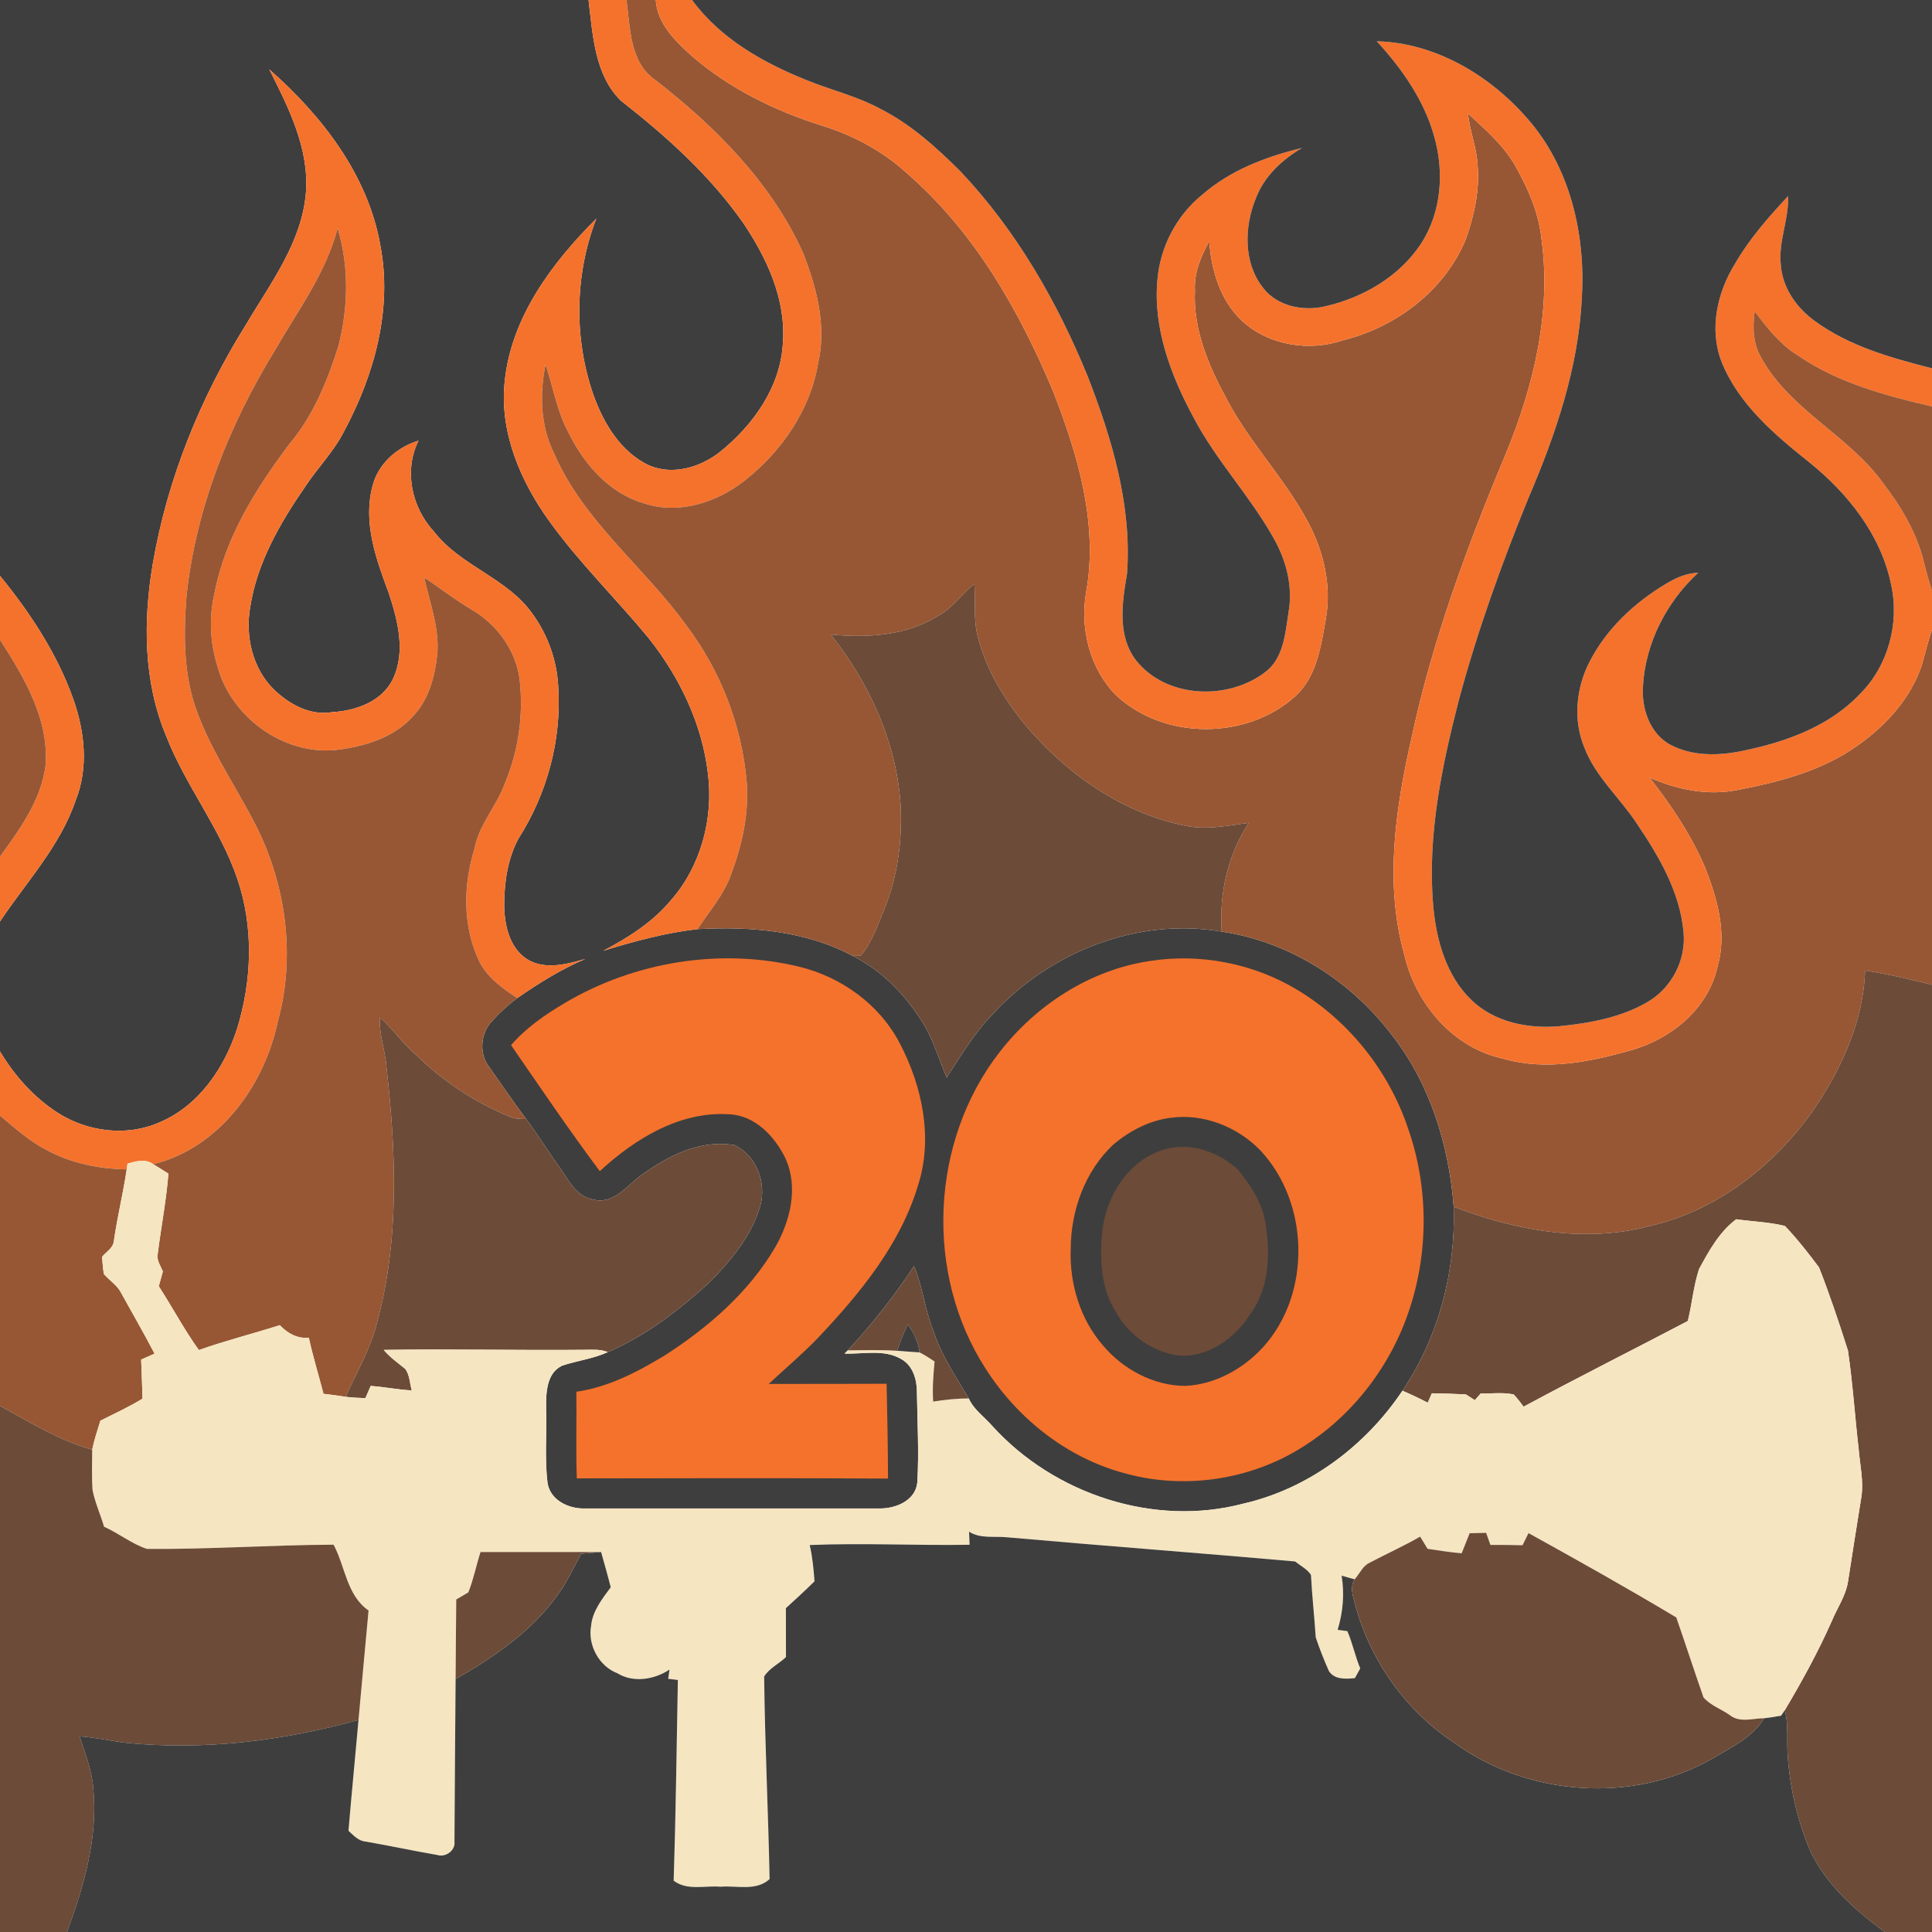 <?xml version="1.0" encoding="UTF-8" ?>
<!DOCTYPE svg PUBLIC "-//W3C//DTD SVG 1.1//EN" "http://www.w3.org/Graphics/SVG/1.1/DTD/svg11.dtd">
<svg width="512pt" height="512pt" viewBox="0 0 512 512" version="1.1" xmlns="http://www.w3.org/2000/svg">
<path fill="#3e3e3e" opacity="1.00" d=" M 0.00 0.00 L 155.97 0.00 C 157.09 9.16 157.55 19.77 164.50 26.65 C 176.54 36.06 188.08 46.43 196.90 59.00 C 203.23 68.35 208.33 79.32 207.48 90.88 C 206.87 102.51 199.62 112.70 190.78 119.78 C 185.59 123.87 178.23 126.06 171.93 123.30 C 164.47 119.76 159.97 112.19 157.27 104.68 C 152.04 89.67 152.29 72.77 158.03 57.93 C 146.29 69.67 135.47 84.07 133.75 101.09 C 132.32 114.54 137.95 127.64 145.72 138.32 C 153.61 149.25 163.30 158.68 171.86 169.06 C 180.05 179.37 186.04 191.74 187.60 204.91 C 189.13 216.86 185.76 229.56 177.73 238.67 C 172.89 244.44 166.46 248.51 159.86 251.97 C 168.04 249.46 176.33 247.19 184.85 246.23 C 198.79 245.45 213.44 246.64 225.97 253.31 C 234.27 257.50 240.77 264.50 245.40 272.48 C 247.67 276.64 249.01 281.21 250.89 285.55 C 254.75 279.61 258.39 273.46 263.42 268.40 C 278.49 252.15 301.71 243.06 323.77 246.89 C 341.67 249.55 357.91 259.89 368.79 274.21 C 378.98 287.16 383.99 303.55 385.25 319.81 C 385.80 336.92 381.25 354.31 371.66 368.56 C 361.89 383.14 346.85 394.49 329.61 398.45 C 305.87 404.78 279.40 395.98 263.01 377.95 C 260.90 375.51 258.09 373.62 256.73 370.61 C 253.32 364.78 249.42 359.15 247.36 352.65 C 245.07 347.11 244.55 341.03 242.22 335.53 C 237.01 343.45 231.12 350.90 224.69 357.86 C 224.47 358.07 224.03 358.50 223.81 358.71 C 228.80 358.89 234.31 357.48 238.85 360.17 C 241.94 361.88 243.02 365.66 242.99 368.98 C 243.11 376.95 243.57 384.96 243.09 392.92 C 242.56 397.75 237.32 399.82 233.03 399.76 C 207.00 399.75 180.97 399.75 154.95 399.76 C 150.73 399.89 145.80 397.57 145.11 393.01 C 144.28 386.39 144.97 379.67 144.72 373.01 C 144.70 369.07 144.84 363.90 148.94 361.93 C 152.93 360.58 157.20 360.10 161.07 358.33 C 171.12 354.03 179.92 347.20 187.97 339.89 C 193.67 334.09 199.18 327.56 201.47 319.60 C 203.19 313.48 200.49 306.26 194.66 303.48 C 185.53 301.85 176.81 306.44 169.67 311.64 C 165.98 314.44 162.35 319.38 157.08 317.84 C 152.44 317.00 150.53 312.36 148.03 308.97 C 145.07 304.90 142.46 300.58 139.44 296.56 C 136.01 291.97 132.80 287.22 129.49 282.55 C 126.85 279.01 127.43 273.61 130.49 270.50 C 132.48 268.29 134.69 266.27 137.09 264.50 C 142.79 260.55 148.71 256.85 155.12 254.13 C 150.19 255.52 144.46 257.11 139.74 254.24 C 135.01 251.22 133.69 245.22 133.62 239.97 C 133.62 233.94 134.50 227.68 137.36 222.30 C 144.98 210.40 148.88 196.04 147.94 181.92 C 147.58 175.07 145.22 168.37 141.21 162.80 C 134.54 153.20 122.17 150.11 115.04 140.92 C 109.10 134.52 106.96 124.77 110.91 116.78 C 105.21 118.50 100.22 122.90 98.73 128.79 C 96.15 138.40 99.64 148.13 102.99 157.07 C 105.42 164.38 107.61 172.78 104.05 180.11 C 101.11 185.96 94.27 188.36 88.10 188.72 C 82.16 189.76 76.47 186.56 72.38 182.52 C 66.88 176.97 64.99 168.57 66.29 161.01 C 68.07 149.23 74.19 138.67 80.85 129.00 C 84.15 123.98 88.47 119.68 91.19 114.29 C 99.20 99.36 104.06 81.94 100.79 65.00 C 97.51 46.32 85.28 30.62 71.35 18.37 C 76.47 28.51 81.94 39.28 81.08 50.99 C 80.02 64.25 71.63 75.10 65.11 86.16 C 53.06 105.45 44.37 126.91 40.50 149.35 C 37.92 164.52 37.99 180.66 44.03 195.04 C 49.18 208.27 58.39 219.51 62.93 233.00 C 67.27 245.78 66.78 259.88 62.81 272.68 C 59.46 283.04 52.67 293.03 42.36 297.40 C 33.62 301.31 23.12 299.96 15.17 294.82 C 8.91 290.75 3.82 285.03 0.00 278.64 L 0.00 244.21 C 7.00 233.68 16.00 224.18 20.10 211.97 C 23.49 203.47 22.45 193.88 19.47 185.42 C 15.21 173.34 8.05 162.47 0.00 152.60 L 0.00 0.00 Z" />
<path fill="#f5722c" opacity="1.00" d=" M 155.97 0.00 L 166.03 0.00 C 167.04 7.39 166.84 16.58 173.74 21.26 C 189.66 33.64 204.49 48.49 212.86 67.10 C 216.41 76.22 219.08 86.32 216.84 96.10 C 214.80 108.53 207.20 119.56 197.44 127.29 C 190.08 133.12 179.88 136.48 170.69 133.39 C 161.36 130.73 154.64 122.83 150.52 114.38 C 147.57 108.80 146.55 102.52 144.58 96.58 C 142.97 104.41 143.21 112.92 146.85 120.18 C 154.63 138.18 170.82 150.31 182.03 165.93 C 190.97 177.81 196.53 192.17 197.86 206.97 C 198.59 215.42 196.67 223.87 193.74 231.75 C 191.80 237.15 187.97 241.51 184.85 246.23 C 176.33 247.19 168.04 249.46 159.86 251.97 C 166.46 248.51 172.89 244.44 177.73 238.67 C 185.76 229.56 189.13 216.86 187.60 204.91 C 186.04 191.74 180.05 179.37 171.86 169.06 C 163.30 158.68 153.61 149.25 145.72 138.32 C 137.95 127.64 132.32 114.54 133.75 101.09 C 135.47 84.07 146.29 69.67 158.03 57.93 C 152.29 72.77 152.04 89.67 157.27 104.68 C 159.97 112.19 164.47 119.76 171.93 123.30 C 178.23 126.06 185.59 123.87 190.78 119.78 C 199.62 112.70 206.87 102.51 207.48 90.88 C 208.33 79.32 203.23 68.35 196.90 59.00 C 188.08 46.43 176.54 36.06 164.50 26.65 C 157.55 19.77 157.09 9.16 155.97 0.00 Z" />
<path fill="#975734" opacity="1.00" d=" M 166.03 0.00 L 173.79 0.00 C 174.19 6.27 178.90 10.81 183.27 14.77 C 193.20 23.40 205.22 29.31 217.71 33.25 C 225.98 35.80 233.80 39.94 240.21 45.79 C 258.10 61.21 270.09 82.21 279.11 103.76 C 285.66 120.57 291.12 138.86 287.82 157.04 C 286.17 166.65 288.83 177.28 295.81 184.29 C 308.60 196.19 330.52 196.15 343.39 184.40 C 349.02 179.13 350.07 171.19 351.36 164.00 C 352.93 155.23 350.79 146.12 346.63 138.35 C 340.61 127.03 331.50 117.70 325.43 106.40 C 320.50 97.40 316.14 87.53 316.67 77.03 C 316.38 72.33 318.26 67.96 320.46 63.93 C 321.01 71.56 323.32 79.49 329.02 84.91 C 336.09 91.55 347.01 93.27 356.06 90.13 C 370.03 86.64 382.75 77.02 388.39 63.57 C 390.64 57.27 392.15 50.57 391.59 43.85 C 391.36 39.15 389.48 34.74 389.04 30.07 C 393.66 34.39 398.64 38.61 401.72 44.24 C 404.96 50.02 407.70 56.24 408.45 62.89 C 411.25 82.40 406.51 102.08 399.13 120.08 C 388.95 144.39 379.75 169.24 374.18 195.06 C 369.88 213.93 366.81 233.98 372.15 252.97 C 375.11 265.93 385.02 277.68 398.33 280.55 C 409.81 283.88 421.89 281.34 433.07 278.08 C 443.38 274.94 452.84 266.98 455.17 256.11 C 457.71 247.39 455.13 238.29 451.96 230.12 C 448.27 221.41 442.95 213.49 437.15 206.06 C 444.37 209.23 452.44 210.92 460.29 209.38 C 471.53 207.25 483.02 204.24 492.44 197.46 C 499.86 192.21 506.33 185.07 509.27 176.33 C 510.20 173.19 510.91 169.98 512.00 166.88 L 512.00 260.97 C 506.13 259.52 500.24 258.12 494.27 257.20 C 493.81 270.70 487.96 283.38 480.44 294.37 C 470.00 309.09 454.76 321.00 436.91 324.98 C 419.70 329.47 401.56 326.06 385.25 319.81 C 383.99 303.55 378.98 287.16 368.79 274.21 C 357.91 259.89 341.67 249.55 323.77 246.89 C 323.06 236.82 325.37 226.53 330.95 218.06 C 325.32 218.79 319.60 220.03 313.95 218.80 C 297.24 215.39 282.67 205.08 271.78 192.23 C 266.34 185.55 261.66 178.06 259.39 169.68 C 257.84 164.83 258.57 159.69 258.22 154.69 C 254.87 157.50 252.33 161.25 248.40 163.32 C 240.02 168.51 229.73 169.08 220.16 168.15 C 230.34 180.97 237.49 196.50 238.65 212.95 C 239.17 222.51 237.95 232.25 234.28 241.13 C 232.54 245.33 231.06 249.77 228.08 253.29 C 227.55 253.30 226.49 253.31 225.97 253.31 C 213.44 246.64 198.79 245.45 184.85 246.23 C 187.97 241.51 191.80 237.15 193.74 231.75 C 196.67 223.87 198.59 215.42 197.86 206.97 C 196.53 192.17 190.97 177.81 182.03 165.93 C 170.82 150.31 154.63 138.18 146.85 120.18 C 143.21 112.92 142.97 104.41 144.58 96.58 C 146.55 102.52 147.57 108.80 150.52 114.38 C 154.64 122.83 161.36 130.73 170.69 133.39 C 179.88 136.48 190.08 133.12 197.44 127.29 C 207.20 119.56 214.80 108.53 216.84 96.10 C 219.08 86.32 216.41 76.22 212.86 67.10 C 204.49 48.49 189.66 33.64 173.74 21.26 C 166.84 16.58 167.04 7.39 166.03 0.00 Z" />
<path fill="#f5722c" opacity="1.00" d=" M 173.79 0.00 L 183.40 0.00 C 190.86 10.19 202.19 16.60 213.71 21.22 C 220.18 23.87 227.09 25.47 233.26 28.82 C 241.37 32.92 248.17 39.08 254.56 45.45 C 269.29 61.03 280.16 79.92 288.24 99.70 C 294.71 116.31 300.00 134.05 298.67 152.06 C 297.38 159.66 296.01 168.42 301.07 175.01 C 309.02 185.06 325.26 185.70 335.15 178.22 C 340.25 174.52 340.61 167.70 341.51 162.02 C 342.65 155.28 340.83 148.39 337.48 142.54 C 331.22 131.38 322.25 121.99 316.30 110.64 C 310.28 99.51 305.54 86.95 306.73 74.10 C 307.47 65.40 311.81 57.08 318.62 51.59 C 326.06 45.10 335.55 41.49 345.04 39.21 C 339.71 42.35 334.96 46.78 332.76 52.69 C 329.73 60.18 329.50 69.64 334.70 76.24 C 338.42 81.16 345.31 82.54 351.08 81.20 C 361.16 78.93 370.83 73.33 376.59 64.57 C 382.05 56.20 382.79 45.41 380.02 35.96 C 377.32 26.44 371.49 18.15 364.86 10.94 C 380.28 11.32 394.72 19.88 404.69 31.32 C 416.08 44.19 420.22 62.07 419.21 78.92 C 418.32 97.40 412.28 115.15 405.04 132.02 C 397.93 149.44 391.54 167.19 386.65 185.37 C 382.07 203.14 378.23 221.49 379.81 239.94 C 380.60 249.00 383.22 258.56 389.97 265.05 C 396.03 270.88 404.89 272.66 413.05 271.98 C 421.16 271.17 429.47 269.72 436.60 265.55 C 442.99 261.86 446.90 254.37 446.15 247.00 C 445.20 236.38 439.62 226.88 433.76 218.24 C 429.29 211.42 422.85 205.88 419.88 198.14 C 416.84 190.82 417.66 182.29 421.28 175.33 C 425.76 166.58 433.24 159.61 441.63 154.64 C 444.20 153.09 447.01 151.87 450.06 151.78 C 441.65 159.51 436.02 170.46 435.40 181.93 C 435.02 187.79 437.21 194.38 442.61 197.34 C 448.53 200.50 455.61 200.32 462.01 198.94 C 473.30 196.63 484.80 192.47 492.90 183.92 C 500.36 176.50 503.44 165.16 501.16 154.93 C 498.50 141.82 489.74 130.78 479.51 122.55 C 470.27 115.18 460.72 107.11 456.22 95.86 C 452.88 87.21 455.07 77.47 459.84 69.82 C 463.64 63.24 468.70 57.52 473.85 51.98 C 474.12 58.09 471.28 63.90 471.92 70.04 C 472.29 76.18 476.09 81.59 480.98 85.10 C 490.10 91.77 501.21 94.85 512.00 97.61 L 512.00 107.72 C 499.72 104.84 487.18 101.51 476.64 94.31 C 471.82 91.39 468.33 86.95 465.02 82.50 C 464.40 86.75 464.56 91.30 466.89 95.05 C 474.58 108.79 489.98 115.42 499.03 128.02 C 503.86 134.30 508.01 141.29 509.88 149.06 C 510.48 151.59 511.22 154.09 512.00 156.58 L 512.00 166.88 C 510.91 169.98 510.20 173.19 509.27 176.33 C 506.33 185.07 499.86 192.21 492.44 197.46 C 483.02 204.24 471.53 207.25 460.29 209.38 C 452.44 210.92 444.37 209.23 437.15 206.06 C 442.95 213.49 448.27 221.41 451.96 230.12 C 455.13 238.29 457.71 247.39 455.17 256.11 C 452.84 266.98 443.38 274.94 433.07 278.08 C 421.89 281.34 409.81 283.88 398.33 280.55 C 385.02 277.68 375.11 265.93 372.15 252.97 C 366.81 233.98 369.88 213.93 374.18 195.06 C 379.75 169.24 388.95 144.39 399.13 120.08 C 406.51 102.08 411.25 82.40 408.45 62.89 C 407.70 56.24 404.96 50.02 401.72 44.24 C 398.64 38.61 393.66 34.39 389.04 30.07 C 389.48 34.74 391.36 39.15 391.59 43.85 C 392.15 50.57 390.64 57.27 388.39 63.57 C 382.75 77.02 370.03 86.64 356.06 90.13 C 347.01 93.27 336.09 91.55 329.02 84.91 C 323.32 79.49 321.01 71.56 320.46 63.93 C 318.26 67.96 316.38 72.33 316.67 77.03 C 316.14 87.53 320.50 97.40 325.43 106.40 C 331.50 117.70 340.61 127.03 346.63 138.35 C 350.79 146.12 352.93 155.23 351.36 164.00 C 350.07 171.19 349.02 179.13 343.39 184.40 C 330.52 196.15 308.60 196.19 295.81 184.29 C 288.83 177.28 286.17 166.65 287.82 157.04 C 291.12 138.86 285.66 120.57 279.11 103.76 C 270.09 82.21 258.10 61.21 240.21 45.79 C 233.80 39.94 225.98 35.80 217.71 33.25 C 205.22 29.31 193.20 23.40 183.27 14.77 C 178.90 10.81 174.19 6.27 173.79 0.00 Z" />
<path fill="#3e3e3e" opacity="1.00" d=" M 183.40 0.00 L 512.00 0.00 L 512.00 97.61 C 501.21 94.85 490.10 91.77 480.98 85.10 C 476.09 81.59 472.29 76.18 471.92 70.04 C 471.28 63.90 474.12 58.09 473.85 51.98 C 468.70 57.52 463.64 63.24 459.84 69.82 C 455.07 77.47 452.88 87.21 456.22 95.86 C 460.72 107.11 470.27 115.18 479.51 122.55 C 489.74 130.78 498.50 141.82 501.16 154.93 C 503.44 165.16 500.36 176.50 492.90 183.92 C 484.80 192.47 473.30 196.63 462.01 198.94 C 455.61 200.32 448.53 200.50 442.61 197.34 C 437.21 194.38 435.02 187.79 435.40 181.93 C 436.02 170.46 441.65 159.51 450.06 151.78 C 447.01 151.87 444.20 153.09 441.63 154.64 C 433.24 159.61 425.76 166.58 421.28 175.33 C 417.66 182.29 416.84 190.82 419.88 198.14 C 422.85 205.88 429.29 211.42 433.76 218.24 C 439.62 226.88 445.20 236.38 446.15 247.00 C 446.90 254.37 442.99 261.86 436.60 265.55 C 429.47 269.72 421.16 271.17 413.05 271.98 C 404.89 272.66 396.03 270.88 389.97 265.05 C 383.22 258.56 380.60 249.00 379.81 239.94 C 378.23 221.49 382.07 203.14 386.65 185.37 C 391.54 167.19 397.93 149.44 405.04 132.02 C 412.28 115.15 418.32 97.40 419.21 78.92 C 420.22 62.07 416.08 44.19 404.69 31.32 C 394.72 19.88 380.28 11.32 364.86 10.94 C 371.49 18.15 377.32 26.44 380.02 35.96 C 382.79 45.41 382.05 56.20 376.59 64.57 C 370.83 73.33 361.16 78.93 351.08 81.20 C 345.31 82.54 338.42 81.16 334.70 76.24 C 329.50 69.64 329.73 60.18 332.76 52.69 C 334.96 46.78 339.71 42.35 345.04 39.21 C 335.55 41.49 326.06 45.10 318.62 51.59 C 311.81 57.08 307.47 65.40 306.73 74.10 C 305.54 86.95 310.28 99.51 316.30 110.64 C 322.25 121.99 331.22 131.38 337.48 142.54 C 340.83 148.39 342.65 155.28 341.51 162.02 C 340.61 167.70 340.25 174.52 335.15 178.22 C 325.26 185.70 309.02 185.06 301.07 175.01 C 296.01 168.42 297.38 159.66 298.67 152.06 C 300.00 134.05 294.71 116.31 288.24 99.70 C 280.16 79.92 269.29 61.03 254.56 45.45 C 248.17 39.08 241.37 32.92 233.26 28.82 C 227.09 25.47 220.18 23.87 213.71 21.22 C 202.19 16.60 190.86 10.19 183.40 0.00 Z" />
<path fill="#f5722c" opacity="1.00" d=" M 71.35 18.37 C 85.28 30.62 97.51 46.32 100.79 65.00 C 104.06 81.94 99.20 99.36 91.19 114.29 C 88.47 119.68 84.15 123.98 80.85 129.00 C 74.19 138.67 68.07 149.23 66.29 161.01 C 64.99 168.57 66.88 176.97 72.38 182.52 C 76.47 186.56 82.16 189.76 88.10 188.72 C 94.27 188.36 101.11 185.96 104.05 180.11 C 107.61 172.78 105.42 164.38 102.99 157.07 C 99.64 148.13 96.15 138.40 98.73 128.79 C 100.22 122.90 105.21 118.50 110.91 116.78 C 106.96 124.77 109.10 134.52 115.04 140.92 C 122.17 150.11 134.54 153.20 141.21 162.80 C 145.22 168.37 147.58 175.07 147.94 181.92 C 148.88 196.04 144.98 210.40 137.36 222.30 C 134.50 227.68 133.62 233.94 133.62 239.97 C 133.69 245.22 135.01 251.22 139.74 254.24 C 144.46 257.11 150.19 255.52 155.12 254.13 C 148.71 256.85 142.79 260.55 137.09 264.50 C 133.22 261.97 129.28 259.15 127.10 254.96 C 122.56 245.60 122.72 234.65 125.76 224.86 C 126.96 218.52 131.55 213.69 133.74 207.75 C 137.41 199.05 138.79 189.42 137.70 180.04 C 136.73 172.39 131.81 165.63 125.25 161.71 C 120.78 159.10 116.72 155.90 112.42 153.04 C 113.87 159.65 116.39 166.20 115.92 173.07 C 115.30 179.22 113.63 185.65 109.13 190.15 C 103.97 195.69 96.36 197.85 89.09 198.75 C 75.03 200.15 61.12 189.96 57.58 176.40 C 55.64 170.15 55.35 163.46 56.87 157.09 C 59.70 142.39 67.85 129.44 76.71 117.65 C 83.01 110.18 86.76 100.97 89.68 91.75 C 92.30 81.58 92.56 70.60 89.47 60.50 C 86.36 72.41 78.87 82.38 72.82 92.90 C 60.73 112.65 51.89 134.78 49.43 157.91 C 48.62 168.45 48.58 179.46 52.53 189.44 C 56.49 199.86 62.90 209.08 67.93 218.98 C 75.89 234.88 78.36 253.63 73.58 270.87 C 69.98 287.82 58.06 304.21 40.61 308.53 C 38.58 307.01 36.00 307.74 33.79 308.38 C 33.74 308.76 33.63 309.52 33.58 309.90 C 26.23 309.76 18.77 308.30 12.29 304.72 C 7.71 302.41 3.91 298.91 0.00 295.65 L 0.00 278.64 C 3.82 285.03 8.91 290.75 15.17 294.82 C 23.12 299.96 33.62 301.31 42.36 297.40 C 52.67 293.03 59.46 283.04 62.81 272.68 C 66.78 259.88 67.27 245.78 62.93 233.00 C 58.39 219.51 49.18 208.27 44.03 195.04 C 37.99 180.66 37.92 164.52 40.50 149.35 C 44.37 126.91 53.06 105.45 65.11 86.16 C 71.63 75.10 80.02 64.25 81.08 50.99 C 81.94 39.28 76.47 28.51 71.35 18.37 Z" />
<path fill="#975734" opacity="1.00" d=" M 89.47 60.50 C 92.56 70.60 92.30 81.58 89.68 91.75 C 86.76 100.97 83.01 110.18 76.71 117.65 C 67.85 129.44 59.70 142.39 56.87 157.09 C 55.35 163.46 55.64 170.15 57.58 176.40 C 61.12 189.96 75.03 200.15 89.09 198.75 C 96.36 197.85 103.97 195.69 109.13 190.15 C 113.63 185.65 115.30 179.22 115.92 173.07 C 116.39 166.20 113.87 159.65 112.42 153.04 C 116.72 155.90 120.78 159.10 125.25 161.71 C 131.81 165.63 136.73 172.39 137.70 180.04 C 138.79 189.42 137.41 199.05 133.74 207.75 C 131.55 213.69 126.96 218.52 125.76 224.86 C 122.72 234.65 122.56 245.60 127.10 254.96 C 129.28 259.15 133.22 261.97 137.09 264.50 C 134.69 266.27 132.48 268.29 130.49 270.50 C 127.43 273.61 126.85 279.01 129.49 282.55 C 132.80 287.22 136.01 291.97 139.44 296.56 C 137.97 296.52 136.45 296.54 135.09 295.92 C 125.90 292.17 117.46 286.58 110.36 279.65 C 106.80 276.64 104.18 272.75 100.73 269.64 C 100.33 274.03 102.11 278.27 102.40 282.63 C 104.98 305.27 105.95 328.69 99.82 350.86 C 98.10 357.71 94.42 363.77 91.61 370.17 C 89.66 369.87 87.70 369.59 85.73 369.38 C 84.45 364.41 82.93 359.51 81.84 354.50 C 78.77 354.81 76.20 353.33 74.15 351.19 C 67.02 353.45 59.75 355.28 52.70 357.78 C 48.81 352.37 45.70 346.46 42.08 340.87 C 42.45 339.56 42.80 338.25 43.16 336.94 C 42.55 335.44 41.44 333.97 41.80 332.27 C 42.69 325.18 44.07 318.15 44.63 311.02 C 43.29 310.19 41.96 309.34 40.61 308.53 C 58.06 304.21 69.98 287.82 73.58 270.87 C 78.36 253.63 75.89 234.88 67.93 218.98 C 62.90 209.08 56.49 199.86 52.53 189.44 C 48.58 179.46 48.62 168.45 49.43 157.91 C 51.89 134.78 60.73 112.65 72.82 92.90 C 78.87 82.38 86.36 72.41 89.47 60.50 Z" />
<path fill="#975734" opacity="1.00" d=" M 465.02 82.50 C 468.33 86.95 471.82 91.39 476.64 94.31 C 487.18 101.51 499.72 104.84 512.00 107.72 L 512.00 156.58 C 511.22 154.09 510.48 151.59 509.88 149.06 C 508.01 141.29 503.86 134.30 499.03 128.02 C 489.98 115.42 474.58 108.79 466.89 95.05 C 464.56 91.30 464.40 86.75 465.02 82.50 Z" />
<path fill="#f5722c" opacity="1.00" d=" M 0.00 152.60 C 8.05 162.47 15.21 173.34 19.47 185.42 C 22.45 193.88 23.49 203.47 20.10 211.97 C 16.00 224.18 7.00 233.68 0.00 244.21 L 0.00 227.01 C 5.26 219.78 10.84 212.10 12.06 203.01 C 13.09 190.67 6.40 179.52 0.00 169.54 L 0.00 152.60 Z" />
<path fill="#6c4b38" opacity="1.00" d=" M 248.40 163.32 C 252.33 161.25 254.87 157.50 258.22 154.69 C 258.57 159.69 257.84 164.83 259.39 169.68 C 261.66 178.06 266.34 185.55 271.78 192.23 C 282.67 205.08 297.24 215.39 313.95 218.80 C 319.60 220.03 325.32 218.79 330.95 218.06 C 325.37 226.53 323.06 236.82 323.77 246.89 C 301.71 243.06 278.49 252.15 263.42 268.40 C 258.39 273.46 254.75 279.61 250.89 285.55 C 249.01 281.21 247.67 276.64 245.40 272.48 C 240.77 264.50 234.27 257.50 225.97 253.31 C 226.49 253.31 227.55 253.30 228.08 253.29 C 231.06 249.77 232.54 245.33 234.28 241.13 C 237.95 232.25 239.17 222.51 238.65 212.95 C 237.49 196.50 230.34 180.97 220.16 168.15 C 229.73 169.08 240.02 168.51 248.40 163.32 Z" />
<path fill="#975734" opacity="1.00" d=" M 0.00 169.54 C 6.40 179.52 13.09 190.67 12.06 203.01 C 10.84 212.10 5.26 219.78 0.00 227.01 L 0.00 169.54 Z" />
<path fill="#f5722c" opacity="1.00" d=" M 149.79 265.74 C 168.25 254.83 190.96 251.14 211.84 256.20 C 223.03 258.94 233.14 266.23 238.48 276.54 C 244.42 287.91 247.32 301.65 243.29 314.13 C 238.57 329.90 227.78 342.91 216.66 354.67 C 212.56 358.92 208.03 362.72 203.72 366.75 C 214.13 366.74 224.54 366.77 234.96 366.71 C 235.15 375.08 235.31 383.46 235.33 391.84 C 207.84 391.66 180.35 391.76 152.86 391.79 C 152.59 384.13 152.84 376.47 152.74 368.82 C 161.21 367.63 168.92 363.58 176.15 359.21 C 187.74 351.75 198.52 342.42 205.52 330.40 C 209.48 323.43 211.61 314.61 208.16 307.01 C 205.33 301.14 200.03 295.50 193.10 295.29 C 180.09 294.48 168.17 301.86 158.95 310.37 C 150.80 299.47 143.16 288.17 135.43 276.97 C 139.44 272.34 144.54 268.83 149.79 265.74 Z" />
<path fill="#f5722c" opacity="1.00" d=" M 304.49 254.71 C 317.90 252.55 332.04 255.26 343.69 262.26 C 357.48 270.51 368.09 283.86 373.17 299.09 C 378.67 314.82 378.64 332.42 373.13 348.14 C 367.66 363.88 356.35 377.62 341.65 385.54 C 328.36 392.66 312.30 394.48 297.79 390.36 C 282.68 386.27 269.63 375.89 261.25 362.79 C 244.96 337.66 246.50 302.51 264.87 278.86 C 274.55 266.37 288.74 257.12 304.49 254.71 Z" />
<path fill="#6c4b38" opacity="1.00" d=" M 494.27 257.20 C 500.24 258.12 506.13 259.52 512.00 260.97 L 512.00 512.00 L 499.54 512.00 C 491.55 506.26 483.90 499.40 479.66 490.35 C 476.30 482.31 474.31 473.68 473.74 464.99 C 473.48 461.06 474.00 457.06 473.00 453.20 C 477.56 445.56 481.83 437.75 485.44 429.61 C 486.88 426.11 489.17 422.90 489.75 419.10 C 490.91 411.73 492.03 404.35 493.24 396.98 C 493.97 392.67 492.92 388.36 492.57 384.07 C 491.57 375.36 491.00 366.59 489.73 357.92 C 487.37 350.52 484.90 343.10 482.06 335.87 C 479.22 332.08 476.29 328.31 473.02 324.89 C 468.82 323.85 464.40 323.72 460.11 323.12 C 455.61 326.49 452.90 331.48 450.27 336.31 C 448.80 340.77 448.41 345.52 447.29 350.08 C 432.80 357.68 418.18 365.02 403.77 372.78 C 402.91 371.68 402.12 370.54 401.15 369.55 C 398.30 368.91 395.31 369.38 392.42 369.26 C 392.02 369.71 391.24 370.61 390.85 371.06 C 390.05 370.55 389.26 370.04 388.47 369.53 C 385.46 369.38 382.46 369.28 379.45 369.24 C 379.18 369.86 378.64 371.11 378.37 371.73 C 376.17 370.59 373.93 369.53 371.66 368.56 C 381.25 354.31 385.80 336.92 385.25 319.81 C 401.56 326.06 419.70 329.47 436.91 324.98 C 454.76 321.00 470.00 309.09 480.44 294.37 C 487.96 283.38 493.81 270.70 494.27 257.20 Z" />
<path fill="#6c4b38" opacity="1.00" d=" M 102.40 282.63 C 102.11 278.27 100.33 274.03 100.73 269.64 C 104.18 272.75 106.80 276.64 110.36 279.65 C 117.46 286.58 125.90 292.17 135.09 295.92 C 136.45 296.54 137.97 296.52 139.44 296.56 C 142.46 300.58 145.07 304.90 148.03 308.97 C 150.53 312.36 152.44 317.00 157.08 317.84 C 162.35 319.38 165.98 314.44 169.67 311.64 C 176.81 306.44 185.53 301.85 194.66 303.48 C 200.49 306.26 203.19 313.48 201.47 319.60 C 199.18 327.56 193.67 334.09 187.97 339.89 C 179.92 347.20 171.12 354.03 161.07 358.33 C 159.15 357.52 157.06 357.70 155.04 357.71 C 137.26 357.89 119.48 357.45 101.69 357.74 C 103.34 359.71 105.44 361.17 107.41 362.79 C 108.59 364.39 108.57 366.59 109.13 368.47 C 105.48 368.29 101.88 367.54 98.24 367.29 C 97.76 368.36 97.29 369.44 96.83 370.52 C 95.08 370.48 93.34 370.37 91.61 370.17 C 94.42 363.77 98.10 357.71 99.82 350.86 C 105.95 328.69 104.98 305.27 102.40 282.63 Z" />
<path fill="#975734" opacity="1.00" d=" M 0.00 295.65 C 3.91 298.91 7.71 302.41 12.29 304.72 C 18.77 308.30 26.23 309.76 33.58 309.90 C 32.63 316.27 31.08 322.53 30.17 328.91 C 29.98 330.75 28.16 331.76 27.05 333.06 C 27.18 334.60 27.24 336.15 27.55 337.67 C 29.08 339.40 31.16 340.65 32.19 342.80 C 35.12 348.10 38.16 353.35 40.96 358.73 C 39.79 359.27 38.59 359.76 37.41 360.30 C 37.50 363.76 37.71 367.21 37.75 370.67 C 34.17 372.87 30.34 374.61 26.60 376.50 C 25.82 379.05 24.96 381.58 24.43 384.20 C 15.67 381.72 7.90 376.91 0.00 372.55 L 0.00 295.65 Z" />
<path fill="#3e3e3e" opacity="1.00" d=" M 310.13 296.24 C 318.91 294.99 327.98 298.61 334.07 304.93 C 347.01 318.82 347.58 342.70 334.83 356.91 C 329.50 362.75 322.03 366.94 314.02 367.28 C 305.67 367.20 297.67 362.92 292.34 356.60 C 286.25 349.63 283.42 340.21 283.75 331.04 C 283.77 320.77 287.55 310.27 295.17 303.20 C 299.45 299.65 304.57 296.97 310.13 296.24 Z" />
<path fill="#6c4b38" opacity="1.00" d=" M 309.27 304.42 C 316.02 302.76 323.09 305.41 328.09 309.97 C 331.57 314.23 334.72 319.09 335.45 324.68 C 336.67 332.65 336.30 341.62 331.29 348.32 C 327.18 354.77 319.93 360.00 311.97 359.20 C 305.35 358.13 299.28 353.92 295.96 348.09 C 291.84 341.95 291.44 334.17 292.03 327.02 C 292.92 317.11 299.16 306.95 309.27 304.42 Z" />
<path fill="#f5e5c1" opacity="1.00" d=" M 33.79 308.38 C 36.00 307.74 38.58 307.01 40.61 308.53 C 41.96 309.34 43.29 310.19 44.63 311.02 C 44.07 318.15 42.69 325.18 41.80 332.27 C 41.44 333.97 42.55 335.44 43.16 336.94 C 42.80 338.25 42.45 339.56 42.08 340.87 C 45.70 346.46 48.81 352.37 52.70 357.78 C 59.75 355.28 67.02 353.45 74.15 351.19 C 76.20 353.33 78.77 354.81 81.84 354.50 C 82.93 359.51 84.45 364.41 85.73 369.38 C 87.70 369.59 89.66 369.87 91.61 370.17 C 93.34 370.37 95.08 370.48 96.83 370.52 C 97.29 369.44 97.76 368.36 98.24 367.29 C 101.88 367.54 105.48 368.29 109.13 368.47 C 108.57 366.59 108.59 364.39 107.41 362.79 C 105.44 361.17 103.34 359.71 101.69 357.74 C 119.48 357.45 137.26 357.89 155.04 357.71 C 157.06 357.70 159.15 357.52 161.07 358.33 C 157.20 360.10 152.93 360.58 148.94 361.93 C 144.84 363.90 144.70 369.07 144.72 373.01 C 144.97 379.67 144.28 386.39 145.11 393.01 C 145.80 397.57 150.73 399.89 154.95 399.76 C 180.97 399.75 207.00 399.75 233.03 399.76 C 237.32 399.82 242.56 397.75 243.09 392.92 C 243.57 384.96 243.11 376.95 242.99 368.98 C 243.02 365.66 241.94 361.88 238.85 360.17 C 234.31 357.48 228.80 358.89 223.81 358.71 C 224.03 358.50 224.47 358.07 224.69 357.86 C 229.05 357.81 233.42 357.70 237.77 357.97 C 239.74 358.15 241.71 358.25 243.68 358.40 C 245.08 359.07 246.37 359.95 247.67 360.81 C 247.36 364.33 247.05 367.88 247.30 371.43 C 250.42 370.94 253.56 370.59 256.73 370.61 C 258.09 373.62 260.90 375.51 263.01 377.95 C 279.40 395.98 305.87 404.78 329.61 398.45 C 346.85 394.49 361.89 383.14 371.66 368.56 C 373.93 369.53 376.17 370.59 378.37 371.73 C 378.64 371.11 379.18 369.86 379.45 369.24 C 382.46 369.28 385.46 369.38 388.47 369.53 C 389.26 370.04 390.05 370.55 390.85 371.06 C 391.24 370.61 392.02 369.71 392.42 369.26 C 395.31 369.38 398.30 368.91 401.15 369.55 C 402.12 370.54 402.91 371.68 403.77 372.78 C 418.18 365.02 432.80 357.68 447.29 350.08 C 448.41 345.52 448.80 340.77 450.27 336.31 C 452.90 331.48 455.61 326.49 460.11 323.12 C 464.40 323.72 468.82 323.85 473.02 324.89 C 476.29 328.31 479.22 332.08 482.06 335.87 C 484.90 343.10 487.37 350.52 489.73 357.92 C 491.00 366.59 491.57 375.36 492.57 384.07 C 492.92 388.36 493.97 392.67 493.24 396.98 C 492.03 404.35 490.91 411.73 489.75 419.10 C 489.17 422.90 486.88 426.11 485.44 429.61 C 481.83 437.75 477.56 445.56 473.00 453.20 C 472.75 453.57 472.25 454.31 472.01 454.68 C 470.50 454.93 469.01 455.20 467.50 455.35 C 464.46 455.38 460.99 456.63 458.37 454.49 C 456.10 452.91 453.24 451.93 451.44 449.82 C 448.98 442.78 446.68 435.68 444.23 428.64 C 431.34 420.92 418.22 413.56 405.07 406.29 C 404.55 407.36 404.02 408.43 403.49 409.50 C 400.65 409.43 397.81 409.41 394.97 409.42 C 394.59 408.35 394.21 407.28 393.84 406.22 C 392.38 406.24 390.92 406.27 389.47 406.32 C 388.78 408.09 388.07 409.87 387.35 411.64 C 384.32 411.37 381.32 410.91 378.32 410.45 C 377.66 409.37 377.00 408.29 376.35 407.22 C 372.03 409.71 367.49 411.76 363.08 414.07 C 361.36 414.81 360.53 416.58 359.45 417.99 L 359.03 418.54 C 357.85 418.23 356.70 417.90 355.54 417.56 C 356.34 422.39 355.91 427.25 354.49 431.93 C 355.13 432.01 356.42 432.18 357.06 432.26 C 358.45 435.46 359.13 438.92 360.48 442.15 C 360.01 443.00 359.53 443.86 359.06 444.72 C 356.67 444.98 353.56 445.15 352.14 442.79 C 350.86 439.88 349.68 436.92 348.68 433.90 C 348.33 428.38 347.69 422.88 347.42 417.36 C 346.39 415.81 344.62 414.93 343.20 413.80 C 317.76 411.55 292.32 409.65 266.89 407.40 C 263.52 407.05 259.83 407.84 256.81 405.92 C 256.85 406.78 256.92 408.52 256.95 409.38 C 242.83 409.61 228.69 408.87 214.58 409.45 C 215.32 412.60 215.61 415.83 215.86 419.06 C 213.40 421.50 210.83 423.83 208.27 426.18 C 208.29 430.50 208.28 434.82 208.29 439.14 C 206.46 440.92 203.78 442.14 202.51 444.31 C 202.70 462.20 203.60 480.09 203.95 497.98 C 200.36 501.25 195.30 499.64 190.94 500.00 C 186.80 499.64 182.09 501.13 178.53 498.39 C 179.10 480.66 179.31 462.94 179.64 445.21 C 179.00 445.13 177.72 444.98 177.08 444.90 C 177.17 444.29 177.34 443.07 177.42 442.46 C 173.45 445.11 167.80 446.04 163.60 443.42 C 158.77 441.59 155.73 435.98 156.64 430.92 C 156.97 426.98 159.59 423.71 161.85 420.64 C 161.06 417.51 160.17 414.41 159.30 411.31 C 148.65 411.29 138.00 411.31 127.34 411.31 C 126.21 414.85 125.50 418.52 124.12 421.99 C 123.05 422.61 121.98 423.24 120.91 423.88 C 120.82 430.91 120.81 437.93 120.74 444.96 C 120.63 459.33 120.51 473.71 120.44 488.09 C 120.71 490.38 118.10 492.29 115.95 491.60 C 109.60 490.50 103.30 489.15 96.95 488.04 C 95.00 487.91 93.69 486.40 92.35 485.18 C 93.17 475.38 94.14 465.60 95.01 455.80 C 95.87 446.13 96.79 436.47 97.67 426.80 C 91.86 422.77 91.52 415.18 88.40 409.36 C 71.89 409.42 55.43 410.63 38.92 410.47 C 34.90 409.14 31.45 406.34 27.57 404.59 C 26.62 401.33 25.17 398.21 24.52 394.86 C 24.27 391.31 24.43 387.75 24.43 384.20 C 24.96 381.58 25.82 379.05 26.60 376.50 C 30.34 374.61 34.17 372.87 37.75 370.67 C 37.71 367.21 37.50 363.76 37.41 360.30 C 38.59 359.76 39.79 359.27 40.96 358.73 C 38.16 353.35 35.12 348.10 32.19 342.80 C 31.16 340.65 29.08 339.40 27.55 337.67 C 27.24 336.15 27.18 334.60 27.05 333.06 C 28.16 331.76 29.98 330.75 30.17 328.91 C 31.08 322.53 32.63 316.27 33.58 309.90 C 33.63 309.52 33.74 308.76 33.79 308.38 Z" />
<path fill="#6c4b38" opacity="1.00" d=" M 224.69 357.86 C 231.12 350.90 237.01 343.45 242.22 335.53 C 244.55 341.03 245.07 347.11 247.36 352.65 C 249.42 359.15 253.32 364.78 256.73 370.61 C 253.56 370.59 250.42 370.94 247.30 371.43 C 247.05 367.88 247.36 364.33 247.67 360.81 C 246.37 359.95 245.08 359.07 243.68 358.40 C 243.40 355.67 242.14 353.21 240.63 350.97 C 239.45 353.20 238.53 355.56 237.77 357.97 C 233.42 357.70 229.05 357.81 224.69 357.86 Z" />
<path fill="#3e3e3e" opacity="1.00" d=" M 237.77 357.97 C 238.53 355.56 239.45 353.20 240.63 350.97 C 242.14 353.21 243.40 355.67 243.68 358.40 C 241.71 358.25 239.74 358.15 237.77 357.97 Z" />
<path fill="#6c4b38" opacity="1.00" d=" M 0.00 372.55 C 7.90 376.91 15.67 381.72 24.43 384.20 C 24.43 387.75 24.27 391.31 24.52 394.86 C 25.17 398.21 26.62 401.33 27.57 404.59 C 31.45 406.34 34.90 409.14 38.92 410.47 C 55.43 410.63 71.89 409.42 88.40 409.36 C 91.52 415.18 91.86 422.77 97.67 426.80 C 96.79 436.47 95.87 446.13 95.01 455.80 C 74.88 461.38 53.81 463.97 32.97 461.83 C 29.00 461.29 25.08 460.44 21.09 460.14 C 22.57 464.67 24.38 469.17 24.73 473.98 C 25.99 487.04 22.22 499.87 17.78 512.00 L 0.00 512.00 L 0.00 372.55 Z" />
<path fill="#3e3e3e" opacity="1.00" d=" M 256.81 405.92 C 259.83 407.84 263.52 407.05 266.89 407.40 C 292.32 409.65 317.76 411.55 343.20 413.80 C 344.62 414.93 346.39 415.81 347.42 417.36 C 347.69 422.88 348.33 428.38 348.68 433.90 C 349.68 436.92 350.86 439.88 352.14 442.79 C 353.56 445.15 356.67 444.98 359.06 444.72 C 359.53 443.86 360.01 443.00 360.48 442.15 C 359.13 438.92 358.45 435.46 357.06 432.26 C 356.42 432.18 355.13 432.01 354.49 431.93 C 355.91 427.25 356.34 422.39 355.54 417.56 C 356.70 417.90 357.85 418.23 359.03 418.54 L 359.45 417.99 C 357.86 419.69 358.20 421.96 358.82 424.00 C 362.56 439.28 372.14 453.08 385.27 461.76 C 404.88 476.10 432.86 478.13 453.99 465.93 C 458.88 462.99 464.46 460.45 467.50 455.35 C 469.01 455.20 470.50 454.93 472.01 454.68 C 472.25 454.31 472.75 453.57 473.00 453.20 C 474.00 457.06 473.48 461.06 473.74 464.99 C 474.31 473.68 476.30 482.31 479.66 490.35 C 483.90 499.40 491.55 506.26 499.54 512.00 L 17.78 512.00 C 22.22 499.87 25.99 487.04 24.73 473.98 C 24.38 469.17 22.57 464.67 21.09 460.14 C 25.08 460.44 29.00 461.29 32.97 461.83 C 53.81 463.97 74.88 461.38 95.01 455.80 C 94.14 465.60 93.17 475.38 92.35 485.18 C 93.69 486.40 95.00 487.91 96.95 488.04 C 103.30 489.15 109.60 490.50 115.95 491.60 C 118.10 492.29 120.71 490.38 120.44 488.09 C 120.51 473.71 120.63 459.33 120.74 444.96 C 130.68 439.29 140.44 432.64 147.31 423.32 C 150.01 419.75 151.90 415.67 154.01 411.75 C 155.77 411.60 157.54 411.46 159.30 411.31 C 160.17 414.41 161.06 417.51 161.85 420.64 C 159.59 423.71 156.97 426.98 156.64 430.92 C 155.73 435.98 158.77 441.59 163.60 443.42 C 167.80 446.04 173.45 445.11 177.42 442.46 C 177.34 443.07 177.17 444.29 177.08 444.90 C 177.72 444.98 179.00 445.13 179.64 445.21 C 179.31 462.94 179.10 480.66 178.53 498.39 C 182.09 501.13 186.80 499.64 190.94 500.00 C 195.30 499.64 200.36 501.25 203.95 497.98 C 203.60 480.09 202.70 462.20 202.51 444.31 C 203.78 442.14 206.46 440.92 208.29 439.14 C 208.28 434.82 208.29 430.50 208.27 426.18 C 210.83 423.83 213.40 421.50 215.86 419.06 C 215.61 415.83 215.32 412.60 214.58 409.45 C 228.69 408.87 242.83 409.61 256.95 409.38 C 256.92 408.52 256.85 406.78 256.81 405.92 Z" />
<path fill="#6c4b38" opacity="1.00" d=" M 389.47 406.32 C 390.92 406.27 392.38 406.24 393.84 406.22 C 394.21 407.28 394.59 408.35 394.97 409.42 C 397.81 409.41 400.65 409.43 403.49 409.50 C 404.02 408.43 404.55 407.36 405.07 406.29 C 418.22 413.56 431.34 420.92 444.23 428.64 C 446.68 435.68 448.98 442.78 451.44 449.82 C 453.24 451.93 456.10 452.91 458.37 454.49 C 460.99 456.63 464.46 455.38 467.50 455.35 C 464.46 460.45 458.88 462.99 453.99 465.93 C 432.86 478.13 404.88 476.10 385.27 461.76 C 372.14 453.08 362.56 439.28 358.82 424.00 C 358.20 421.96 357.86 419.69 359.45 417.99 C 360.53 416.58 361.36 414.81 363.08 414.07 C 367.49 411.76 372.03 409.71 376.35 407.22 C 377.00 408.29 377.66 409.37 378.32 410.45 C 381.32 410.91 384.32 411.37 387.35 411.64 C 388.07 409.87 388.78 408.09 389.47 406.32 Z" />
<path fill="#6c4b38" opacity="1.00" d=" M 127.34 411.31 C 138.00 411.31 148.65 411.29 159.30 411.31 C 157.54 411.46 155.77 411.60 154.01 411.75 C 151.90 415.67 150.01 419.75 147.31 423.32 C 140.44 432.64 130.68 439.29 120.74 444.96 C 120.81 437.93 120.82 430.91 120.91 423.88 C 121.98 423.24 123.05 422.61 124.12 421.99 C 125.50 418.52 126.21 414.85 127.34 411.31 Z" />
</svg>
